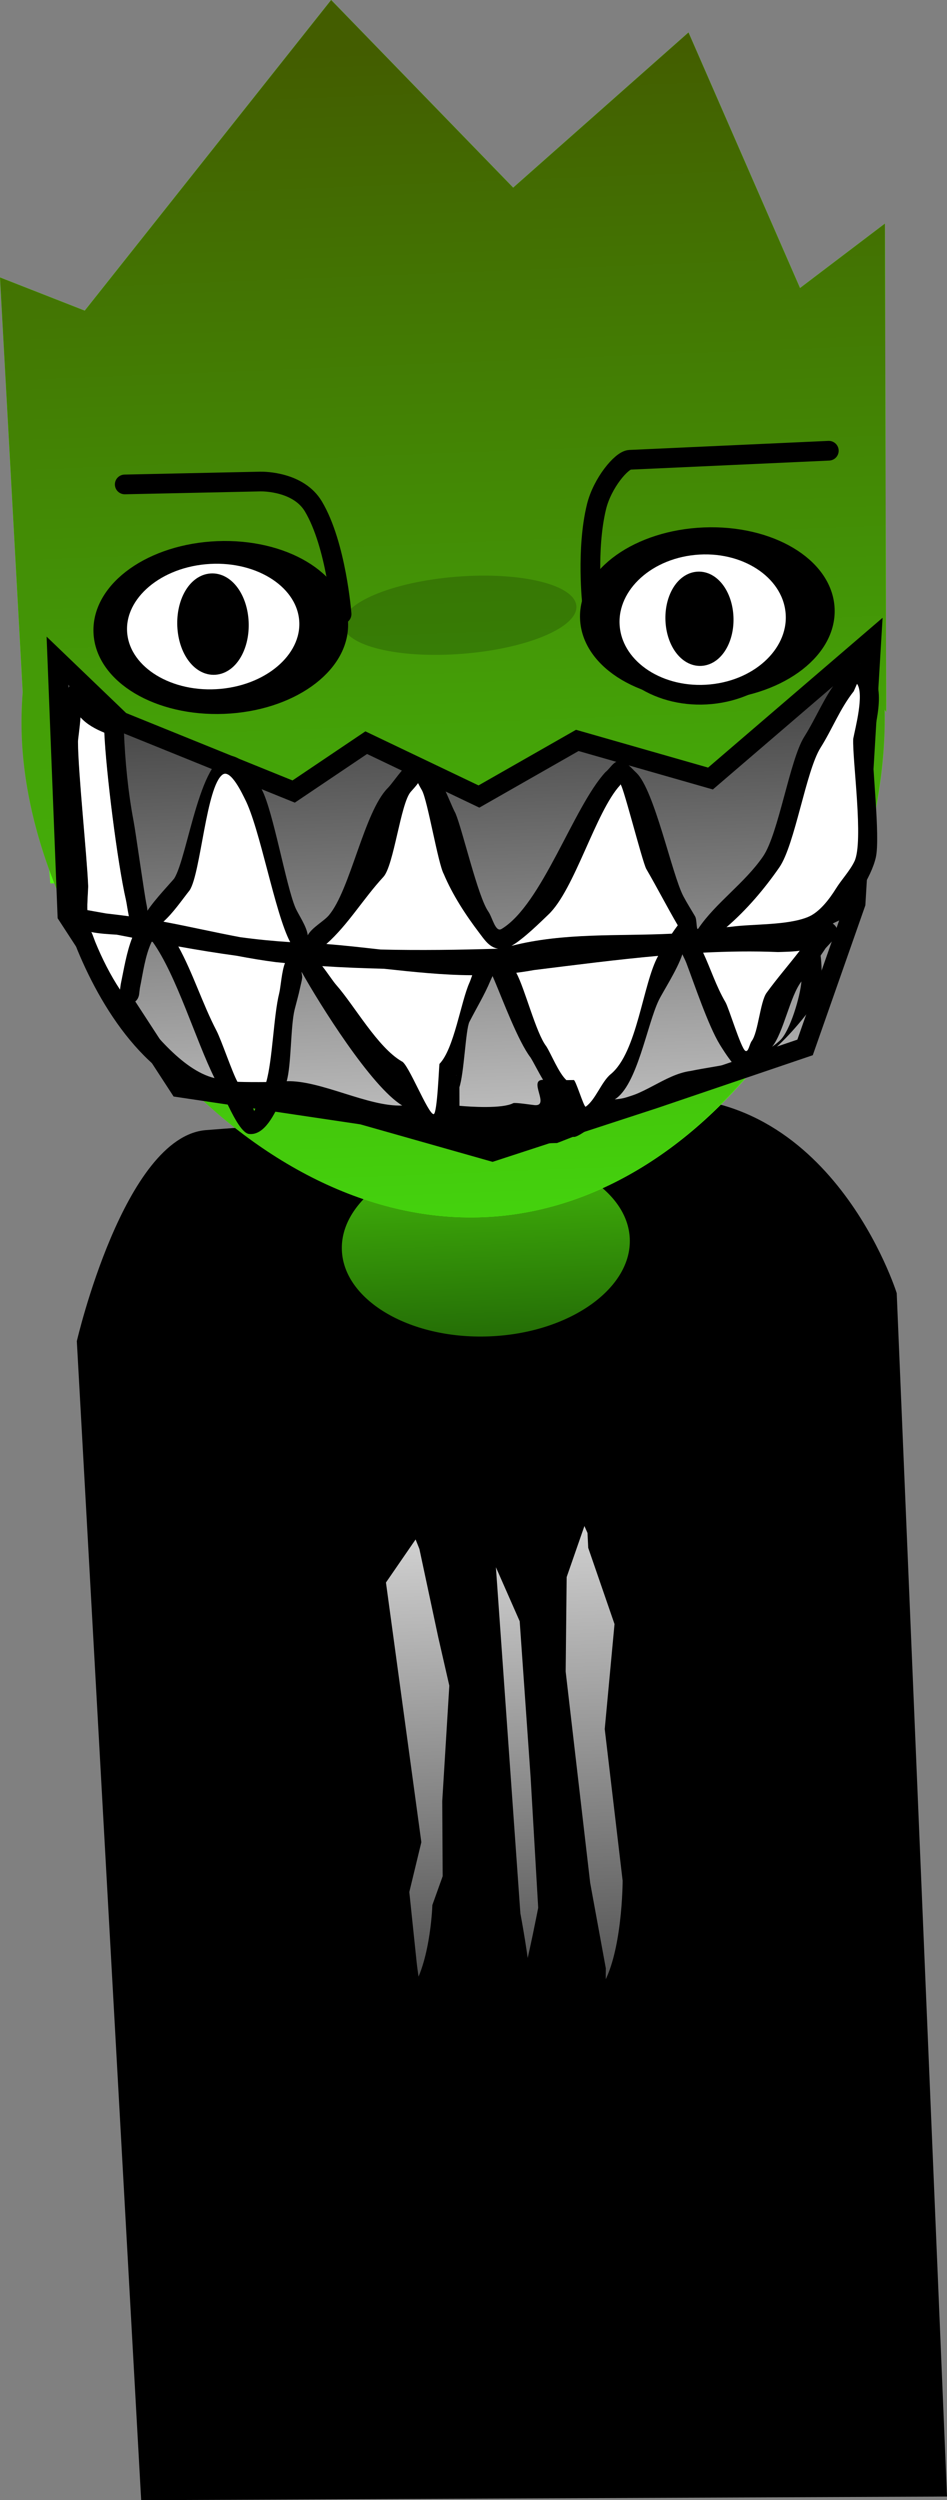 <svg version="1.1" xmlns="http://www.w3.org/2000/svg" xmlns:xlink="http://www.w3.org/1999/xlink" width="120.18" height="317.251" viewBox="0,0,120.18,317.251"><rect x="0" y="0" width="120.18" height="317.251" fill="#808080" stroke="none"/><defs><linearGradient x1="317.09" y1="179.658" x2="318.126" y2="205.467" gradientUnits="userSpaceOnUse" id="color-1"><stop offset="0" stop-color="#44bb0a"/><stop offset="1" stop-color="#236a06"/></linearGradient><linearGradient x1="312.093" y1="40.729" x2="318.047" y2="189.065" gradientUnits="userSpaceOnUse" id="color-2"><stop offset="0" stop-color="#435d00"/><stop offset="1" stop-color="#44d20d"/></linearGradient><linearGradient x1="308.305" y1="227.381" x2="310.75" y2="288.28" gradientUnits="userSpaceOnUse" id="color-3"><stop offset="0" stop-color="#d6d6d6"/><stop offset="1" stop-color="#4b4b4b"/></linearGradient><linearGradient x1="320.443" y1="228.786" x2="322.863" y2="289.071" gradientUnits="userSpaceOnUse" id="color-4"><stop offset="0" stop-color="#d6d6d6"/><stop offset="1" stop-color="#4b4b4b"/></linearGradient><linearGradient x1="330.113" y1="225.345" x2="332.709" y2="290.013" gradientUnits="userSpaceOnUse" id="color-5"><stop offset="0" stop-color="#d6d6d6"/><stop offset="1" stop-color="#4b4b4b"/></linearGradient><linearGradient x1="316.021" y1="125.897" x2="318.009" y2="175.446" gradientUnits="userSpaceOnUse" id="color-6"><stop offset="0" stop-color="#4a4a4a"/><stop offset="1" stop-color="#bbbbbb"/></linearGradient></defs><g transform="translate(-255.954,-34.645)"><g stroke-miterlimit="10"><path d="M273.87,351.895l-8.167,-147.067c0,0 6,-25.96 16.393,-26.782c10.321,-0.817 34.801,-2.357 56.169,-4.048c23.177,-1.835 31.487,24.732 31.487,24.732l6.382,152.702z" fill="#000000" stroke="#000000" stroke-width="0" stroke-linecap="butt"/><path d="M337.126,191.779c0.286,7.127 -8.221,13.255 -19,13.688c-10.78,0.433 -19.75,-4.994 -20.036,-12.121c-0.286,-7.127 8.221,-13.255 19,-13.688c10.78,-0.433 19.75,4.994 20.036,12.121z" fill="url(#color-1)" stroke="#000000" stroke-width="2.5" stroke-linecap="butt"/><path d="M368.19,123.822c1.123,27.98 -20.693,64.061 -50.921,65.274c-30.228,1.213 -57.422,-32.9 -58.545,-60.88c-1.123,-27.98 22.471,-51.647 52.7,-52.86c30.228,-1.213 55.644,20.486 56.767,48.466z" fill="#53ff10" stroke="#000000" stroke-width="0" stroke-linecap="butt"/><path d="M259.302,130.932l-3.348,-61.082l10.755,4.216l31.27,-39.421l23.1,23.812l22.25,-19.694l14.151,32.434l10.774,-8.178l0.163,61.961l-16.966,-23.848l-78.593,3.929z" fill="#53ff10" stroke="#000000" stroke-width="0" stroke-linecap="round"/><path d="M262.346,146.732l-3.364,-44.949l107.621,-3.842l0.001,44.606z" fill="#53ff10" stroke="none" stroke-width="0" stroke-linecap="butt"/><path d="M259.302,130.932l-3.348,-61.082l10.755,4.216l31.27,-39.421l23.1,23.812l22.25,-19.694l14.151,32.434l10.774,-8.178l0.163,61.961l-2.259,-3.176l0.446,20.744l-104.258,4.185l-1.543,-18.665z" fill="#53ff10" stroke="#000000" stroke-width="0" stroke-linecap="round"/><path d="M317.268,189.096c-30.228,1.213 -57.422,-32.9 -58.545,-60.88c-0.078,-1.934 -0.037,-3.848 0.116,-5.735l-2.885,-52.631l10.755,4.216l31.27,-39.421l23.1,23.812l22.25,-19.694l14.151,32.434l10.774,-8.178l0.163,61.961l-0.201,-0.282c0.611,27.657 -21.036,63.199 -50.949,64.399z" fill="url(#color-2)" stroke="#000000" stroke-width="0" stroke-linecap="butt"/><path d="M345.33,102.821c8.232,-0.33 15.079,3.749 15.294,9.111c0.215,5.362 -6.283,9.977 -14.515,10.307c-8.232,0.33 -15.079,-3.749 -15.294,-9.111c-0.215,-5.362 6.283,-9.977 14.515,-10.307z" fill="#000000" stroke="#000000" stroke-width="2.5" stroke-linecap="butt"/><path d="M329.1,111.54c0.214,2.7 -6.244,5.415 -14.424,6.064c-8.181,0.649 -14.986,-1.014 -15.2,-3.715c-0.214,-2.7 6.244,-5.415 14.424,-6.064c8.181,-0.649 14.986,1.014 15.2,3.715z" fill-opacity="0.184" fill="#000000" stroke="none" stroke-width="0" stroke-linecap="butt"/><path d="M298.876,113.672c0.215,5.362 -6.283,9.977 -14.515,10.307c-8.232,0.33 -15.079,-3.749 -15.294,-9.111c-0.215,-5.362 6.283,-9.977 14.515,-10.307c8.232,-0.33 15.079,3.749 15.294,9.111z" fill="#000000" stroke="#000000" stroke-width="2.5" stroke-linecap="butt"/><path d="M356.878,112.132c0.591,5.225 -4.191,9.972 -10.681,10.603c-6.49,0.631 -12.231,-3.094 -12.822,-8.319c-0.591,-5.225 4.191,-9.972 10.681,-10.603c6.49,-0.631 12.231,3.094 12.822,8.319z" fill="#ffffff" stroke="#000000" stroke-width="2.5" stroke-linecap="butt"/><path d="M295.143,113.013c0.597,5.053 -4.353,9.658 -11.055,10.285c-6.703,0.627 -12.62,-2.961 -13.216,-8.014c-0.597,-5.053 4.353,-9.658 11.055,-10.285c6.703,-0.627 12.62,2.961 13.216,8.014z" fill="#ffffff" stroke="#000000" stroke-width="2.5" stroke-linecap="butt"/><path d="M304.201,234.312l4.79,-6.959l1.389,3.478l2.416,11.319l1.438,6.288l-0.906,14.791l0.055,9.709l-1.319,3.681c0,0 -0.289,8.13 -3.178,11.638c-0.759,0.922 -1.316,-4.646 -1.316,-4.646l-0.938,-8.97l1.523,-6.302l-4.663,-34.209z" fill="url(#color-3)" stroke="#000000" stroke-width="2.5" stroke-linecap="round"/><path d="M318.332,229.147l4.806,10.914l1.402,20.017l0.971,16.733c0,0 -1.186,6.164 -2.044,9.325c-0.074,0.272 -1.018,3.039 -1.35,2.963c-0.111,-0.026 -0.095,-2.367 -0.104,-2.592c-0.115,-2.876 -1.261,-8.91 -1.261,-8.91l-3.443,-48.684z" fill="url(#color-4)" stroke="#000000" stroke-width="2.5" stroke-linecap="round"/><path d="M330.44,225.923l1.31,2.95l0.093,1.943l3.367,9.757l-1.254,13.457l2.265,19.185c0,0 0.025,9.856 -2.923,14.297c-0.186,0.28 -0.606,2.48 -0.609,2.481c-0.205,0.107 -0.476,-0.159 -0.593,-0.346c-0.628,-1.009 -0.512,-5.136 -0.512,-5.136l-1.968,-10.751l-3.127,-26.945l0.131,-12.273l3.194,-9.186z" fill="url(#color-5)" stroke="#000000" stroke-width="2.5" stroke-linecap="round"/><path d="M286.245,113.344c0.221,2.85 -1.061,5.383 -2.863,5.657c-1.802,0.274 -3.441,-1.815 -3.662,-4.665c-0.221,-2.85 1.061,-5.383 2.863,-5.657c1.802,-0.274 3.441,1.815 3.662,4.665z" fill="#000000" stroke="#000000" stroke-width="2.5" stroke-linecap="butt"/><path d="M347.77,112.706c0.204,2.602 -0.997,4.915 -2.682,5.167c-1.685,0.252 -3.215,-1.653 -3.419,-4.255c-0.204,-2.602 0.997,-4.915 2.682,-5.167c1.685,-0.252 3.215,1.653 3.419,4.255z" fill="#000000" stroke="#000000" stroke-width="2.5" stroke-linecap="butt"/><path d="M264.505,150.77l-1.267,-32.293l8.033,7.716l21.951,8.892l9.208,-6.202l14.303,6.834l12.482,-7.121l16.902,4.838l20.418,-17.528l-2,33.37l-6.412,18.277l-19.143,6.504l-20.541,6.71l-16.497,-4.677l-23.215,-3.459z" fill="url(#color-6)" stroke="#000000" stroke-width="2.5" stroke-linecap="round"/><path d="M364.116,149.29l-9.284,4.313l-61.349,3.093l-28.787,-6.41" fill="none" stroke="#000000" stroke-width="2.5" stroke-linecap="round"/><path d="M358.844,162.617c-4.082,5.442 -8.621,9.1 -14.818,10.386c-4.868,0.643 -5.767,2.877 -10.773,2.989c-0.597,0.235 -3.868,3.159 -4.573,2.905c-0.02,-0.007 -2.021,0.797 -2.04,0.789c-4.398,0.034 -2.505,1.252 -6.797,0.854c-7.523,-0.379 -20.786,-6.408 -28.271,-6.188c-0.707,1.446 -1.983,4.415 -4.015,4.184c-0.971,-0.11 -2.179,-2.604 -2.96,-4.275c-9.155,-1.358 -15.427,-10.834 -18.845,-19.14l-0.4,-1.055c0,0 -0.434,-1.146 0.692,-1.598c-0.411,-0.199 -0.755,-0.448 -0.998,-0.764c-0.582,-0.755 -0.344,-3.602 -0.383,-4.588c-0.192,-4.775 -1.499,-16.229 -1.043,-20.983c0.133,-1.384 0.074,-4.961 2.509,-4.863c0.819,0.033 1.03,1.277 1.495,1.952c0.872,1.265 1.774,1.955 3.302,2.42c0,0 1.191,0.38 0.811,1.571c-0.019,0.059 -0.04,0.115 -0.063,0.167c0.004,0.036 0.005,0.056 0.005,0.056c0.145,3.742 0.53,7.743 1.233,11.43c0.258,1.351 1.363,9.311 1.655,10.654c0.037,0.17 0.077,0.425 0.101,0.688c0.886,-1.373 3.054,-3.656 3.378,-4.065c1.746,-2.663 3.396,-16.637 7.444,-15.548c1.877,0.505 2.92,2.779 3.704,4.27c1.413,2.685 3.057,12.133 4.237,14.933c0.383,0.909 1.457,2.388 1.576,3.531c0.516,-0.979 2.036,-1.777 2.675,-2.531c2.744,-3.241 4.473,-13.136 7.492,-16.167c0.822,-0.825 2.679,-3.872 3.953,-3.798c2.056,0.12 3.819,5.542 4.636,7.023c0.894,2.121 2.836,10.579 4.158,12.453c0.534,0.757 0.892,2.689 1.687,2.211c5.129,-3.084 9.13,-15.508 13.193,-19.911c0.592,-0.461 1.025,-1.399 1.775,-1.383c0.859,0.018 1.491,0.881 2.121,1.465c2.293,2.129 4.536,12.93 5.974,15.667c0.46,0.876 0.995,1.71 1.494,2.564c0.266,0.456 0.128,1.966 0.424,1.528c2.182,-3.236 5.877,-5.744 8.2,-9.129c1.964,-2.85 3.388,-12.26 5.226,-15.179c1.543,-2.45 2.541,-5.07 4.352,-7.367l0.086,-0.442c0,0 0.044,-0.125 0.144,-0.278c-0.085,-0.23 -0.1,-0.519 0.036,-0.875c0.446,-1.168 1.614,-0.722 1.614,-0.722l0.846,0.323c3.638,1.805 2.232,6.507 1.579,9.93c-0.11,2.654 1.02,12.114 0.431,14.727c-0.565,2.505 -2.955,6.24 -5.462,8.4c0.052,0.038 0.105,0.081 0.158,0.129l-0,0c0.919,0.848 0.071,1.766 0.071,1.766l-0.151,0.164c-0.33,0.356 -0.66,0.711 -0.991,1.067c-0.206,0.315 -0.417,0.628 -0.633,0.94c0.282,2.313 0.163,4.829 -1.25,6.714zM267.691,153.181l0.375,0.992c0.872,2.138 1.896,4.165 3.107,5.996l0.088,-0.678c0.403,-1.94 0.72,-3.98 1.443,-5.828c-0.65,-0.124 -1.298,-0.247 -1.946,-0.368c-1.024,-0.059 -2.168,-0.135 -3.186,-0.344c0.082,0.13 0.12,0.229 0.12,0.229zM314.263,174.961c1.374,0.127 5.428,0.394 6.817,-0.332c0.234,-0.122 2.533,0.24 2.767,0.253c1.913,0.102 -0.904,-3.232 1.027,-3.214c-0.632,-1.051 -1.175,-2.169 -1.589,-2.833c-1.552,-2.012 -3.553,-7.357 -4.548,-9.705c-0.068,-0.161 -0.176,-0.394 -0.271,-0.633c-0.097,0.212 -0.204,0.42 -0.269,0.576c-0.766,1.837 -1.762,3.455 -2.669,5.231c-0.488,0.956 -0.671,6.595 -1.296,8.371c-0.123,0.35 -0.22,-1.766 -0.388,-1.558c0.136,0.006 0.271,0.013 0.407,0.019zM343.608,170.539c1.82,-0.38 3.613,-0.6 5.33,-0.987c-0.683,-0.816 -1.427,-2.022 -1.647,-2.383c-1.456,-2.384 -3.247,-7.721 -4.233,-10.328c-0.145,-0.383 -0.347,-0.749 -0.506,-1.107c-0.649,1.967 -2.472,4.749 -3.001,5.845c-1.49,3.086 -2.735,10.819 -5.58,12.565c3.424,-0.185 6.296,-3.168 9.638,-3.605zM354.935,166.671c1.282,-1.164 2.587,-5.637 2.725,-7.49c-1.444,1.839 -2.272,6.502 -3.721,8.293c0.339,-0.241 0.671,-0.508 0.996,-0.803zM354.661,155.493c-3.152,-0.133 -6.296,-0.093 -9.434,0.064c0.947,2.021 1.647,4.203 2.841,6.239c0.419,0.715 1.914,5.748 2.472,6.129c0.406,0.277 0.519,-0.836 0.816,-1.228c0.821,-1.084 1.025,-4.966 1.828,-6.076c1.322,-1.827 2.847,-3.522 4.224,-5.312c-0.701,0.134 -2.322,0.167 -2.746,0.184zM323.763,157.766c-0.749,0.137 -1.497,0.249 -2.245,0.339c1.099,2.02 2.506,7.624 3.817,9.299c0.649,1.034 1.539,3.34 2.524,4.258c0.3,-0.004 0.6,-0.009 0.9,-0.015c0.224,-0.227 0.447,-0.537 0.671,-0.692c1.244,-0.86 2.599,-1.345 3.769,-2.303c3.385,-2.772 4.288,-9.173 6.24,-12.685c-5.235,0.465 -10.457,1.155 -15.675,1.8zM294.259,158.015c-0.112,-0.2 0.071,0.458 0.045,0.686c-0.049,0.43 -0.176,0.848 -0.264,1.272c-0.193,0.926 -0.46,1.836 -0.69,2.754c-0.53,2.113 -0.415,7.039 -1.014,9.115c4.302,-0.145 10.355,3.269 14.667,3.084c-3.964,-2.403 -10.506,-12.913 -12.744,-16.911zM273.708,160.001l-0.103,0.852c0,0 -0.134,1.068 -1.144,1.097c2.544,3.206 6.497,8.469 10.72,9.499c-2.368,-4.75 -4.823,-13.053 -7.85,-17.285c-0.042,-0.008 -0.085,-0.016 -0.127,-0.024c-0.841,1.777 -1.096,3.942 -1.495,5.861zM290.94,156.767c-1.669,-0.21 -3.321,-0.487 -4.965,-0.797c-2.453,-0.336 -4.906,-0.75 -7.353,-1.194c1.856,3.378 3.043,7.173 4.83,10.606c0.628,1.206 1.972,5.282 2.642,6.486c1.208,0.039 2.417,0.047 3.626,0.034c0.8,-2.781 0.911,-8.395 1.62,-11.213c0.192,-0.763 0.323,-2.763 0.742,-3.811c-0.381,-0.036 -0.761,-0.073 -1.141,-0.111zM288.213,175.643c0.151,-0.333 0.372,-0.808 0.578,-1.244c-0.418,0.001 -0.837,0 -1.255,-0.004c0.203,0.339 0.584,0.867 0.677,1.249zM266.185,125.722c-0.001,-0.001 -0.001,-0.002 -0.003,-0.003c-0.085,1.277 -0.314,2.762 -0.313,3.09c0.013,3.851 1.136,14.352 1.291,18.207c0.013,0.326 -0.158,2.412 -0.105,3.068c0.78,0.135 1.562,0.275 2.346,0.419c0.964,0.112 1.927,0.23 2.889,0.359c-0.174,-0.838 -0.278,-1.643 -0.372,-2.054c-1.089,-4.752 -2.521,-16.259 -2.732,-21.141c-1.109,-0.448 -2.228,-1.067 -3.002,-1.944zM286.982,136.027c-0.218,-0.419 -1.726,-3.781 -2.77,-3.053c-2.089,1.456 -2.735,12.488 -4.138,14.629c-1.043,1.322 -2.069,2.812 -3.337,3.971c3.242,0.602 6.458,1.341 9.709,1.948c2.101,0.284 4.202,0.507 6.297,0.639c-1.962,-3.7 -3.823,-14.412 -5.762,-18.134zM348.762,152.2c2.826,-0.373 7.115,-0.175 9.725,-1.247c1.477,-0.607 2.723,-2.305 3.527,-3.598c0.707,-1.138 1.751,-2.228 2.327,-3.431c1.199,-2.501 -0.272,-12.816 -0.152,-15.499c0.247,-1.321 1.435,-5.65 0.5,-6.966l-0.36,0.866c-1.757,2.22 -2.71,4.788 -4.207,7.162c-1.855,2.944 -3.295,12.378 -5.275,15.253c-1.895,2.739 -4.165,5.398 -6.706,7.585c0.207,-0.039 0.415,-0.081 0.622,-0.124zM298.671,159.641c2.313,2.624 5.215,7.87 8.27,9.63c0.826,0.276 2.379,1.599 3.103,1.644c0.477,0.03 1.592,-1.252 1.649,-1.311c1.851,-1.902 2.699,-7.818 3.788,-10.246c0.096,-0.215 0.214,-0.552 0.353,-0.945c-3.716,-0.015 -7.425,-0.395 -11.132,-0.793c-2.61,-0.067 -5.217,-0.186 -7.809,-0.358c0.703,0.888 1.351,1.894 1.779,2.379zM341.922,152.04c-1.364,-2.331 -2.624,-4.754 -3.991,-7.104c-0.511,-0.878 -3.219,-11.763 -3.292,-10.631c-3.117,3.377 -5.719,13.22 -9.048,16.371c-0.9,0.852 -3.139,3.093 -4.689,3.965c6.687,-1.715 13.493,-1.205 20.27,-1.543c0.239,-0.355 0.488,-0.708 0.75,-1.057zM316.726,152.992c-1.741,-2.297 -3.382,-4.763 -4.503,-7.423c-0.722,-1.309 -2.013,-9.273 -2.732,-10.58c-0.123,-0.223 -0.34,-0.591 -0.494,-0.925c-0.267,0.392 -0.698,0.848 -0.933,1.12c-1.274,1.477 -2.091,9.329 -3.41,10.758c-2.581,2.796 -4.487,6.025 -7.24,8.47c2.285,0.169 4.572,0.423 6.86,0.675c4.963,0.122 9.938,0.063 14.848,-0.086c-1.118,-0.18 -1.729,-1.13 -2.395,-2.009z" fill="#000000" stroke="none" stroke-width="0.5" stroke-linecap="butt"/><path d="M267.54,152.912c1.018,0.209 2.2,0.275 3.224,0.335c0.648,0.122 1.321,0.256 1.971,0.38c-0.723,1.848 -1.056,3.974 -1.459,5.913l-0.092,0.679c-1.211,-1.831 -2.281,-3.943 -3.153,-6.081l-0.372,-0.996c0,0 -0.037,-0.1 -0.12,-0.23z" fill="#ffffff" stroke="none" stroke-width="0.5" stroke-linecap="butt"/><path d="M292.12,156.847c-0.419,1.048 -0.541,3.069 -0.733,3.832c-0.708,2.818 -0.847,8.487 -1.647,11.268c-1.209,0.013 -2.44,0.01 -3.648,-0.029c-0.669,-1.204 -2.039,-5.287 -2.666,-6.493c-1.787,-3.433 -2.983,-7.306 -4.84,-10.684c2.447,0.444 4.938,0.844 7.391,1.18c1.644,0.31 3.329,0.603 4.998,0.812c0.38,0.038 0.764,0.079 1.145,0.115z" fill="#ffffff" stroke="none" stroke-width="0.5" stroke-linecap="butt"/><path d="M296.849,157.238c2.592,0.172 5.226,0.267 7.835,0.335c3.708,0.398 7.48,0.805 11.196,0.82c-0.139,0.393 -0.255,0.734 -0.352,0.949c-1.089,2.428 -1.948,8.395 -3.799,10.297c-0.057,0.059 -0.274,6.413 -0.751,6.384c-0.724,-0.045 -3.215,-6.425 -4.041,-6.701c-3.054,-1.76 -6,-7.073 -8.313,-9.697c-0.428,-0.486 -1.073,-1.498 -1.776,-2.386z" fill="#ffffff" stroke="none" stroke-width="0.5" stroke-linecap="butt"/><path d="M339.478,155.936c-1.952,3.512 -2.639,12.243 -6.024,15.015c-1.17,0.958 -1.926,3.263 -3.17,4.122c-0.224,0.155 -1.322,-3.609 -1.546,-3.381c-0.3,0.006 -0.605,0.008 -0.905,0.012c-0.985,-0.918 -1.898,-3.252 -2.547,-4.286c-1.311,-1.675 -2.716,-7.317 -3.815,-9.336c0.748,-0.09 1.5,-0.209 2.249,-0.345c5.219,-0.644 10.522,-1.336 15.757,-1.802z" fill="#ffffff" stroke="none" stroke-width="0.5" stroke-linecap="butt"/><path d="M357.446,155.278c-1.377,1.79 -2.893,3.53 -4.214,5.357c-0.803,1.11 -1.067,5.028 -1.887,6.112c-0.297,0.392 -0.415,1.504 -0.821,1.227c-0.558,-0.381 -2.081,-5.44 -2.501,-6.155c-1.194,-2.036 -1.889,-4.269 -2.836,-6.29c3.138,-0.157 6.35,-0.21 9.503,-0.076c0.425,-0.017 2.056,-0.04 2.757,-0.174z" fill="#ffffff" stroke="none" stroke-width="0.5" stroke-linecap="butt"/><path d="M348.17,152.283c2.542,-2.187 4.803,-4.852 6.698,-7.59c1.981,-2.875 3.365,-12.227 5.22,-15.171c1.496,-2.374 2.455,-4.938 4.212,-7.158l0.418,-0.948c0.935,1.316 -0.239,5.659 -0.486,6.98c-0.119,2.683 1.354,13.048 0.155,15.549c-0.577,1.203 -1.635,2.312 -2.343,3.45c-0.804,1.293 -2.072,3 -3.549,3.607c-2.61,1.073 -6.934,0.866 -9.76,1.239c-0.207,0.043 -0.357,0.003 -0.564,0.042z" fill="#ffffff" stroke="none" stroke-width="0.5" stroke-linecap="butt"/><path d="M341.215,153.121c-6.778,0.338 -13.668,-0.168 -20.355,1.547c1.55,-0.872 3.786,-3.117 4.686,-3.969c3.33,-3.151 6.002,-13.06 9.118,-16.437c0.074,-1.131 2.801,9.777 3.312,10.655c1.368,2.35 2.627,4.81 3.991,7.142c-0.262,0.349 -0.513,0.707 -0.752,1.062z" fill="#ffffff" stroke="none" stroke-width="0.5" stroke-linecap="butt"/><path d="M319.164,155.027c-4.91,0.149 -9.95,0.225 -14.914,0.103c-2.288,-0.252 -4.594,-0.525 -6.879,-0.694c2.753,-2.445 4.661,-5.726 7.241,-8.523c1.319,-1.429 2.183,-9.304 3.458,-10.781c0.235,-0.272 0.671,-0.727 0.938,-1.119c0.155,0.334 0.377,0.704 0.499,0.926c0.719,1.307 2.037,9.293 2.759,10.602c1.121,2.66 2.763,5.176 4.504,7.473c0.666,0.879 1.276,1.832 2.394,2.011z" fill="#ffffff" stroke="none" stroke-width="0.5" stroke-linecap="butt"/><path d="M292.781,154.194c-2.095,-0.132 -4.219,-0.34 -6.32,-0.624c-3.251,-0.607 -6.524,-1.368 -9.766,-1.97c1.268,-1.159 2.287,-2.668 3.33,-3.99c1.403,-2.141 2.101,-13.229 4.19,-14.686c1.044,-0.728 2.578,2.644 2.797,3.063c1.939,3.722 3.808,14.506 5.77,18.207z" fill="#ffffff" stroke="none" stroke-width="0.5" stroke-linecap="butt"/><path d="M269.191,127.616c0.211,4.883 1.656,16.486 2.745,21.238c0.094,0.411 0.196,1.216 0.371,2.055c-0.962,-0.129 -1.94,-0.244 -2.904,-0.356c-0.784,-0.144 -1.579,-0.286 -2.359,-0.421c-0.053,-0.657 0.113,-2.744 0.1,-3.07c-0.155,-3.854 -1.28,-14.448 -1.293,-18.299c-0.001,-0.328 0.235,-1.816 0.32,-3.093c0.001,0.001 0.002,0.002 0.003,0.003c0.774,0.877 1.91,1.495 3.018,1.943z" fill="#ffffff" stroke="none" stroke-width="0.5" stroke-linecap="butt"/><path d="M271.784,96.114c0,0 10.669,-0.227 17.199,-0.366c0.538,-0.011 4.884,0.036 6.747,3.166c2.906,4.882 3.573,13.655 3.573,13.655" fill="none" stroke="#000000" stroke-width="2.5" stroke-linecap="round"/><path d="M331.1,111.294c0,0 -0.769,-6.96 0.558,-12.362c0.733,-2.985 3.167,-5.895 4.217,-5.943c5.726,-0.261 25.261,-1.15 25.261,-1.15" fill="none" stroke="#000000" stroke-width="2.5" stroke-linecap="round"/></g></g></svg>